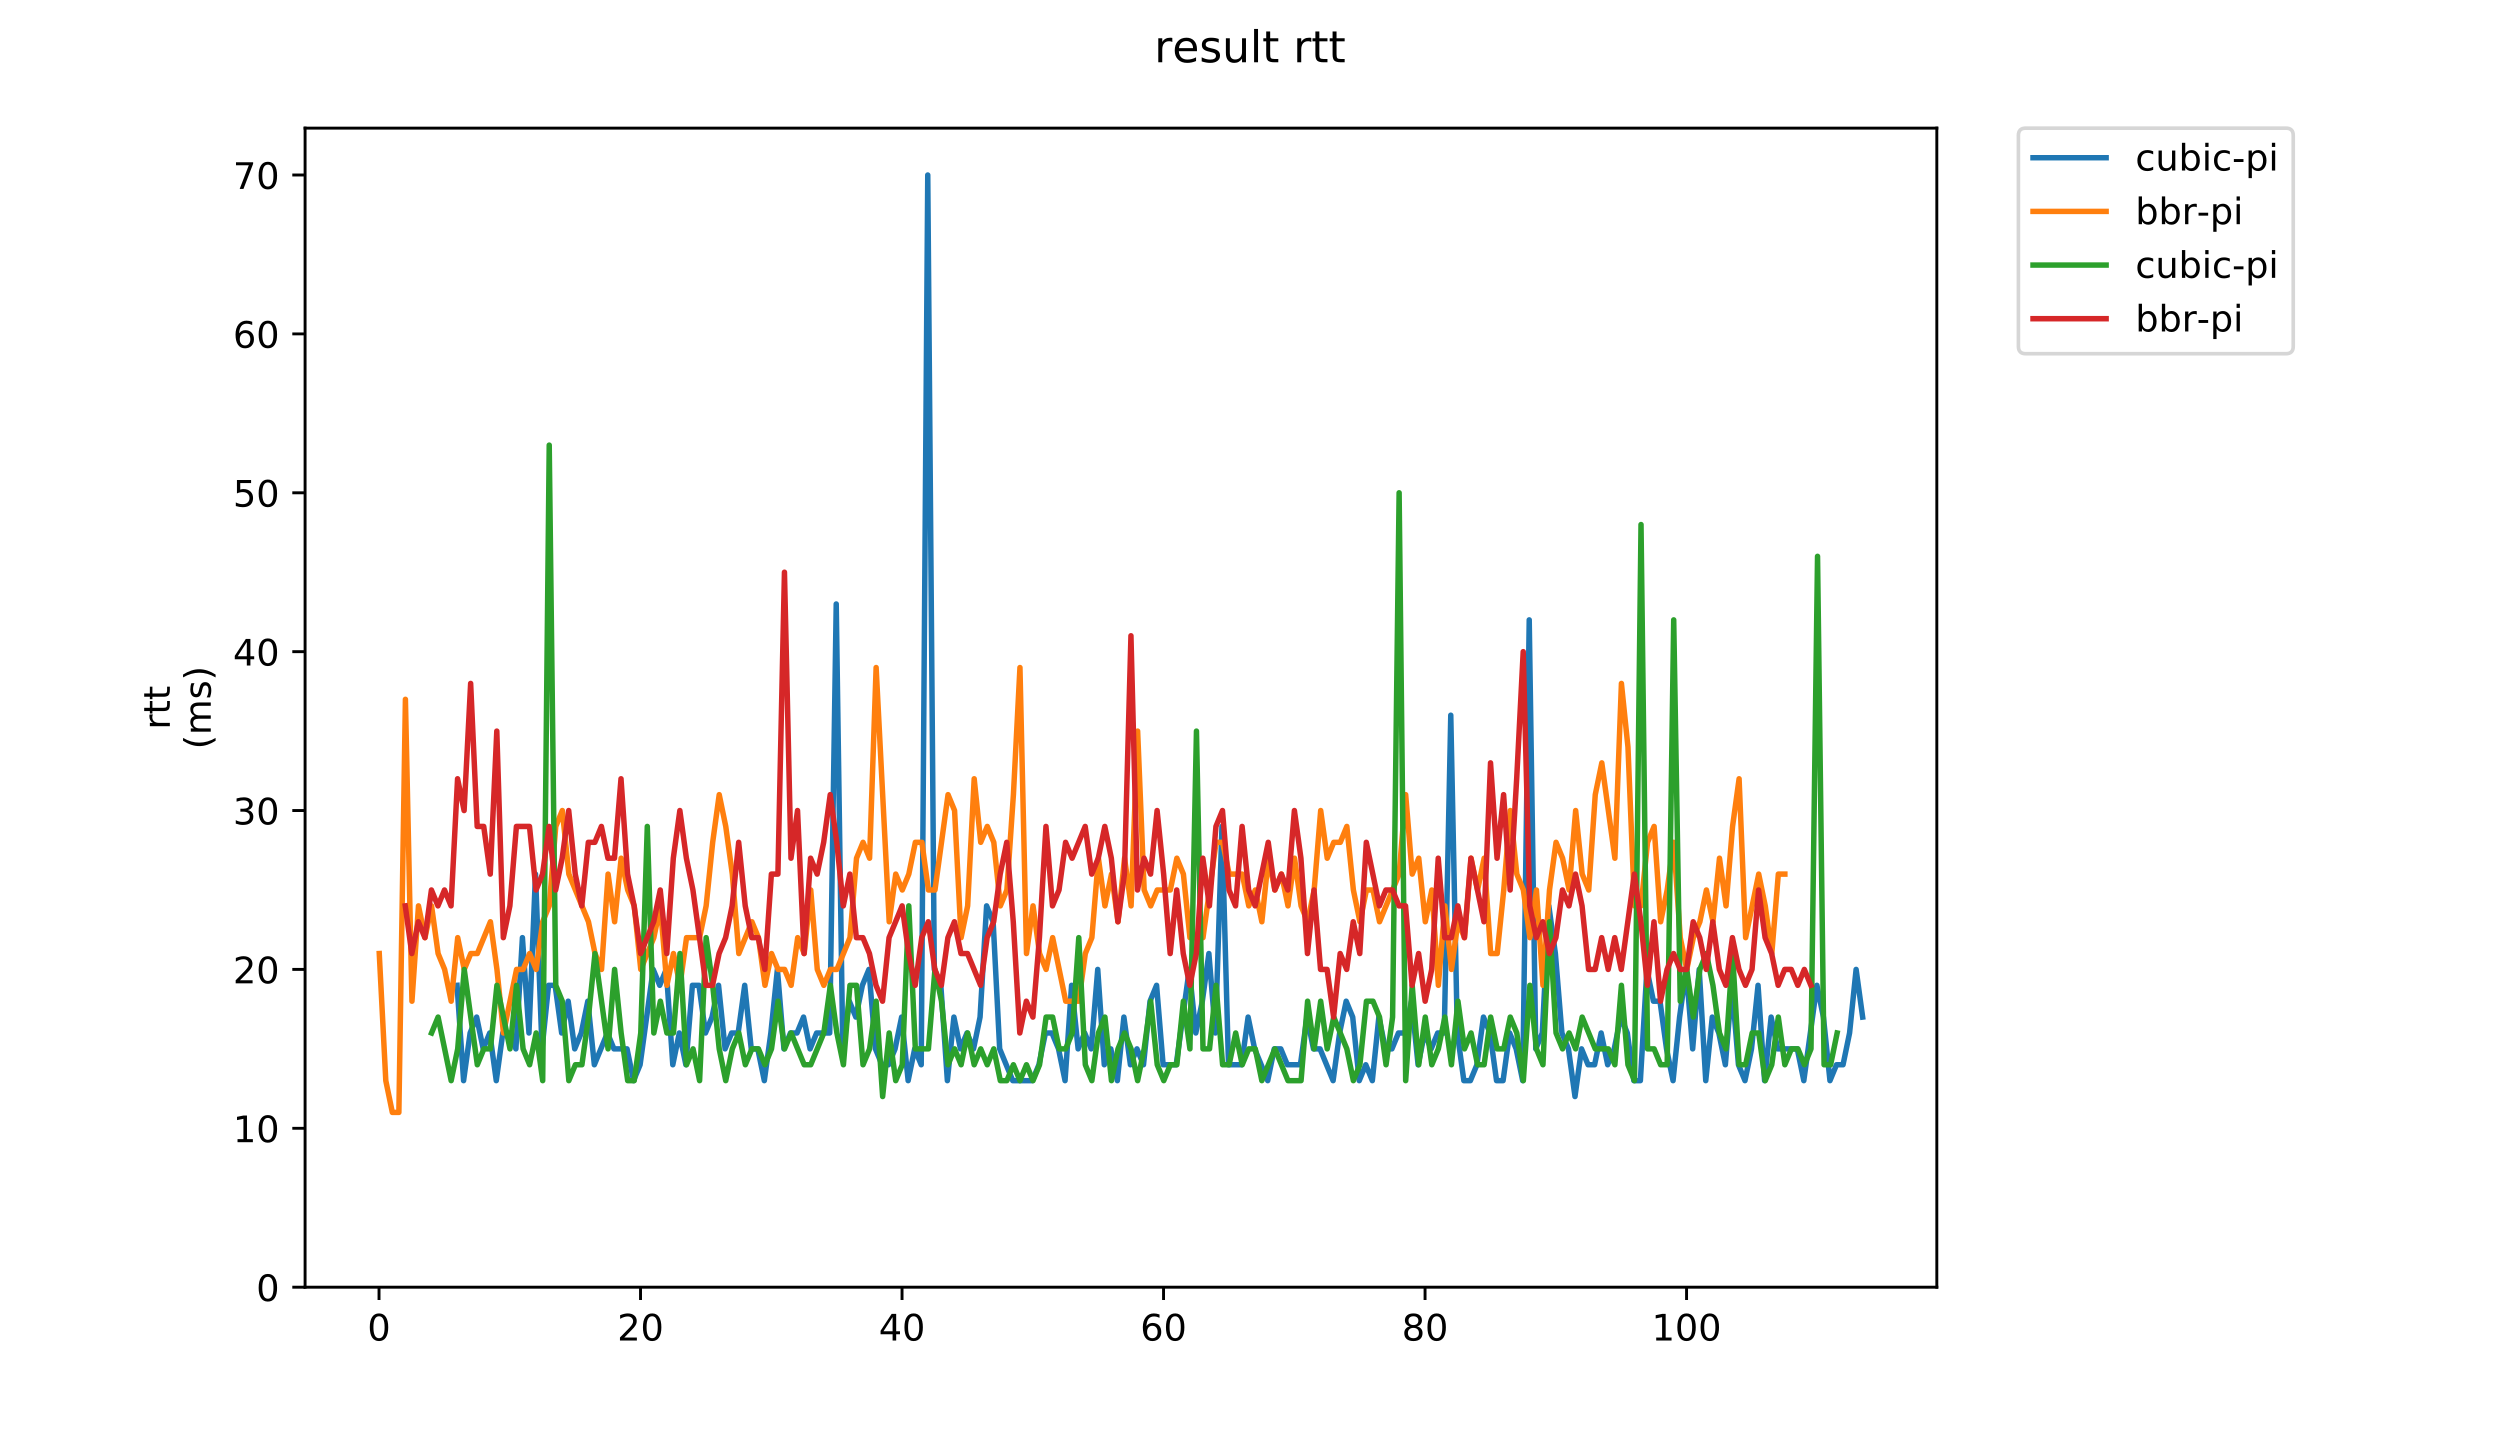 <?xml version="1.0" encoding="utf-8" standalone="no"?>
<!DOCTYPE svg PUBLIC "-//W3C//DTD SVG 1.1//EN"
  "http://www.w3.org/Graphics/SVG/1.1/DTD/svg11.dtd">
<!-- Created with matplotlib (https://matplotlib.org/) -->
<svg height="396pt" version="1.1" viewBox="0 0 684 396" width="684pt" xmlns="http://www.w3.org/2000/svg" xmlns:xlink="http://www.w3.org/1999/xlink">
 <defs>
  <style type="text/css">
*{stroke-linecap:butt;stroke-linejoin:round;}
  </style>
 </defs>
 <g id="figure_1">
  <g id="patch_1">
   <path d="M 0 396 
L 684 396 
L 684 0 
L 0 0 
z
" style="fill:#ffffff;"/>
  </g>
  <g id="axes_1">
   <g id="patch_2">
    <path d="M 83.472 352.174 
L 529.913 352.174 
L 529.913 35.062 
L 83.472 35.062 
z
" style="fill:#ffffff;"/>
   </g>
   <g id="matplotlib.axis_1">
    <g id="xtick_1">
     <g id="line2d_1">
      <defs>
       <path d="M 0 0 
L 0 3.5 
" id="md47234a627" style="stroke:#000000;stroke-width:0.8;"/>
      </defs>
      <g>
       <use style="stroke:#000000;stroke-width:0.8;" x="103.701" xlink:href="#md47234a627" y="352.174"/>
      </g>
     </g>
     <g id="text_1">
      <!-- 0 -->
      <defs>
       <path d="M 31.781 66.406 
Q 24.172 66.406 20.328 58.906 
Q 16.5 51.422 16.5 36.375 
Q 16.5 21.391 20.328 13.891 
Q 24.172 6.391 31.781 6.391 
Q 39.453 6.391 43.281 13.891 
Q 47.125 21.391 47.125 36.375 
Q 47.125 51.422 43.281 58.906 
Q 39.453 66.406 31.781 66.406 
z
M 31.781 74.219 
Q 44.047 74.219 50.516 64.516 
Q 56.984 54.828 56.984 36.375 
Q 56.984 17.969 50.516 8.266 
Q 44.047 -1.422 31.781 -1.422 
Q 19.531 -1.422 13.062 8.266 
Q 6.594 17.969 6.594 36.375 
Q 6.594 54.828 13.062 64.516 
Q 19.531 74.219 31.781 74.219 
z
" id="DejaVuSans-48"/>
      </defs>
      <g transform="translate(100.519 366.773)scale(0.1 -0.1)">
       <use xlink:href="#DejaVuSans-48"/>
      </g>
     </g>
    </g>
    <g id="xtick_2">
     <g id="line2d_2">
      <g>
       <use style="stroke:#000000;stroke-width:0.8;" x="175.249" xlink:href="#md47234a627" y="352.174"/>
      </g>
     </g>
     <g id="text_2">
      <!-- 20 -->
      <defs>
       <path d="M 19.188 8.297 
L 53.609 8.297 
L 53.609 0 
L 7.328 0 
L 7.328 8.297 
Q 12.938 14.109 22.625 23.891 
Q 32.328 33.688 34.812 36.531 
Q 39.547 41.844 41.422 45.531 
Q 43.312 49.219 43.312 52.781 
Q 43.312 58.594 39.234 62.25 
Q 35.156 65.922 28.609 65.922 
Q 23.969 65.922 18.812 64.312 
Q 13.672 62.703 7.812 59.422 
L 7.812 69.391 
Q 13.766 71.781 18.938 73 
Q 24.125 74.219 28.422 74.219 
Q 39.75 74.219 46.484 68.547 
Q 53.219 62.891 53.219 53.422 
Q 53.219 48.922 51.531 44.891 
Q 49.859 40.875 45.406 35.406 
Q 44.188 33.984 37.641 27.219 
Q 31.109 20.453 19.188 8.297 
z
" id="DejaVuSans-50"/>
      </defs>
      <g transform="translate(168.887 366.773)scale(0.1 -0.1)">
       <use xlink:href="#DejaVuSans-50"/>
       <use x="63.623" xlink:href="#DejaVuSans-48"/>
      </g>
     </g>
    </g>
    <g id="xtick_3">
     <g id="line2d_3">
      <g>
       <use style="stroke:#000000;stroke-width:0.8;" x="246.798" xlink:href="#md47234a627" y="352.174"/>
      </g>
     </g>
     <g id="text_3">
      <!-- 40 -->
      <defs>
       <path d="M 37.797 64.312 
L 12.891 25.391 
L 37.797 25.391 
z
M 35.203 72.906 
L 47.609 72.906 
L 47.609 25.391 
L 58.016 25.391 
L 58.016 17.188 
L 47.609 17.188 
L 47.609 0 
L 37.797 0 
L 37.797 17.188 
L 4.891 17.188 
L 4.891 26.703 
z
" id="DejaVuSans-52"/>
      </defs>
      <g transform="translate(240.435 366.773)scale(0.1 -0.1)">
       <use xlink:href="#DejaVuSans-52"/>
       <use x="63.623" xlink:href="#DejaVuSans-48"/>
      </g>
     </g>
    </g>
    <g id="xtick_4">
     <g id="line2d_4">
      <g>
       <use style="stroke:#000000;stroke-width:0.8;" x="318.346" xlink:href="#md47234a627" y="352.174"/>
      </g>
     </g>
     <g id="text_4">
      <!-- 60 -->
      <defs>
       <path d="M 33.016 40.375 
Q 26.375 40.375 22.484 35.828 
Q 18.609 31.297 18.609 23.391 
Q 18.609 15.531 22.484 10.953 
Q 26.375 6.391 33.016 6.391 
Q 39.656 6.391 43.531 10.953 
Q 47.406 15.531 47.406 23.391 
Q 47.406 31.297 43.531 35.828 
Q 39.656 40.375 33.016 40.375 
z
M 52.594 71.297 
L 52.594 62.312 
Q 48.875 64.062 45.094 64.984 
Q 41.312 65.922 37.594 65.922 
Q 27.828 65.922 22.672 59.328 
Q 17.531 52.734 16.797 39.406 
Q 19.672 43.656 24.016 45.922 
Q 28.375 48.188 33.594 48.188 
Q 44.578 48.188 50.953 41.516 
Q 57.328 34.859 57.328 23.391 
Q 57.328 12.156 50.688 5.359 
Q 44.047 -1.422 33.016 -1.422 
Q 20.359 -1.422 13.672 8.266 
Q 6.984 17.969 6.984 36.375 
Q 6.984 53.656 15.188 63.938 
Q 23.391 74.219 37.203 74.219 
Q 40.922 74.219 44.703 73.484 
Q 48.484 72.75 52.594 71.297 
z
" id="DejaVuSans-54"/>
      </defs>
      <g transform="translate(311.984 366.773)scale(0.1 -0.1)">
       <use xlink:href="#DejaVuSans-54"/>
       <use x="63.623" xlink:href="#DejaVuSans-48"/>
      </g>
     </g>
    </g>
    <g id="xtick_5">
     <g id="line2d_5">
      <g>
       <use style="stroke:#000000;stroke-width:0.8;" x="389.895" xlink:href="#md47234a627" y="352.174"/>
      </g>
     </g>
     <g id="text_5">
      <!-- 80 -->
      <defs>
       <path d="M 31.781 34.625 
Q 24.75 34.625 20.719 30.859 
Q 16.703 27.094 16.703 20.516 
Q 16.703 13.922 20.719 10.156 
Q 24.75 6.391 31.781 6.391 
Q 38.812 6.391 42.859 10.172 
Q 46.922 13.969 46.922 20.516 
Q 46.922 27.094 42.891 30.859 
Q 38.875 34.625 31.781 34.625 
z
M 21.922 38.812 
Q 15.578 40.375 12.031 44.719 
Q 8.5 49.078 8.5 55.328 
Q 8.5 64.062 14.719 69.141 
Q 20.953 74.219 31.781 74.219 
Q 42.672 74.219 48.875 69.141 
Q 55.078 64.062 55.078 55.328 
Q 55.078 49.078 51.531 44.719 
Q 48 40.375 41.703 38.812 
Q 48.828 37.156 52.797 32.312 
Q 56.781 27.484 56.781 20.516 
Q 56.781 9.906 50.312 4.234 
Q 43.844 -1.422 31.781 -1.422 
Q 19.734 -1.422 13.25 4.234 
Q 6.781 9.906 6.781 20.516 
Q 6.781 27.484 10.781 32.312 
Q 14.797 37.156 21.922 38.812 
z
M 18.312 54.391 
Q 18.312 48.734 21.844 45.562 
Q 25.391 42.391 31.781 42.391 
Q 38.141 42.391 41.719 45.562 
Q 45.312 48.734 45.312 54.391 
Q 45.312 60.062 41.719 63.234 
Q 38.141 66.406 31.781 66.406 
Q 25.391 66.406 21.844 63.234 
Q 18.312 60.062 18.312 54.391 
z
" id="DejaVuSans-56"/>
      </defs>
      <g transform="translate(383.532 366.773)scale(0.1 -0.1)">
       <use xlink:href="#DejaVuSans-56"/>
       <use x="63.623" xlink:href="#DejaVuSans-48"/>
      </g>
     </g>
    </g>
    <g id="xtick_6">
     <g id="line2d_6">
      <g>
       <use style="stroke:#000000;stroke-width:0.8;" x="461.443" xlink:href="#md47234a627" y="352.174"/>
      </g>
     </g>
     <g id="text_6">
      <!-- 100 -->
      <defs>
       <path d="M 12.406 8.297 
L 28.516 8.297 
L 28.516 63.922 
L 10.984 60.406 
L 10.984 69.391 
L 28.422 72.906 
L 38.281 72.906 
L 38.281 8.297 
L 54.391 8.297 
L 54.391 0 
L 12.406 0 
z
" id="DejaVuSans-49"/>
      </defs>
      <g transform="translate(451.899 366.773)scale(0.1 -0.1)">
       <use xlink:href="#DejaVuSans-49"/>
       <use x="63.623" xlink:href="#DejaVuSans-48"/>
       <use x="127.246" xlink:href="#DejaVuSans-48"/>
      </g>
     </g>
    </g>
   </g>
   <g id="matplotlib.axis_2">
    <g id="ytick_1">
     <g id="line2d_7">
      <defs>
       <path d="M 0 0 
L -3.5 0 
" id="mc72e0915e7" style="stroke:#000000;stroke-width:0.8;"/>
      </defs>
      <g>
       <use style="stroke:#000000;stroke-width:0.8;" x="83.472" xlink:href="#mc72e0915e7" y="352.174"/>
      </g>
     </g>
     <g id="text_7">
      <!-- 0 -->
      <g transform="translate(70.11 355.973)scale(0.1 -0.1)">
       <use xlink:href="#DejaVuSans-48"/>
      </g>
     </g>
    </g>
    <g id="ytick_2">
     <g id="line2d_8">
      <g>
       <use style="stroke:#000000;stroke-width:0.8;" x="83.472" xlink:href="#mc72e0915e7" y="308.704"/>
      </g>
     </g>
     <g id="text_8">
      <!-- 10 -->
      <g transform="translate(63.747 312.504)scale(0.1 -0.1)">
       <use xlink:href="#DejaVuSans-49"/>
       <use x="63.623" xlink:href="#DejaVuSans-48"/>
      </g>
     </g>
    </g>
    <g id="ytick_3">
     <g id="line2d_9">
      <g>
       <use style="stroke:#000000;stroke-width:0.8;" x="83.472" xlink:href="#mc72e0915e7" y="265.235"/>
      </g>
     </g>
     <g id="text_9">
      <!-- 20 -->
      <g transform="translate(63.747 269.034)scale(0.1 -0.1)">
       <use xlink:href="#DejaVuSans-50"/>
       <use x="63.623" xlink:href="#DejaVuSans-48"/>
      </g>
     </g>
    </g>
    <g id="ytick_4">
     <g id="line2d_10">
      <g>
       <use style="stroke:#000000;stroke-width:0.8;" x="83.472" xlink:href="#mc72e0915e7" y="221.765"/>
      </g>
     </g>
     <g id="text_10">
      <!-- 30 -->
      <defs>
       <path d="M 40.578 39.312 
Q 47.656 37.797 51.625 33 
Q 55.609 28.219 55.609 21.188 
Q 55.609 10.406 48.188 4.484 
Q 40.766 -1.422 27.094 -1.422 
Q 22.516 -1.422 17.656 -0.516 
Q 12.797 0.391 7.625 2.203 
L 7.625 11.719 
Q 11.719 9.328 16.594 8.109 
Q 21.484 6.891 26.812 6.891 
Q 36.078 6.891 40.938 10.547 
Q 45.797 14.203 45.797 21.188 
Q 45.797 27.641 41.281 31.266 
Q 36.766 34.906 28.719 34.906 
L 20.219 34.906 
L 20.219 43.016 
L 29.109 43.016 
Q 36.375 43.016 40.234 45.922 
Q 44.094 48.828 44.094 54.297 
Q 44.094 59.906 40.109 62.906 
Q 36.141 65.922 28.719 65.922 
Q 24.656 65.922 20.016 65.031 
Q 15.375 64.156 9.812 62.312 
L 9.812 71.094 
Q 15.438 72.656 20.344 73.438 
Q 25.25 74.219 29.594 74.219 
Q 40.828 74.219 47.359 69.109 
Q 53.906 64.016 53.906 55.328 
Q 53.906 49.266 50.438 45.094 
Q 46.969 40.922 40.578 39.312 
z
" id="DejaVuSans-51"/>
      </defs>
      <g transform="translate(63.747 225.564)scale(0.1 -0.1)">
       <use xlink:href="#DejaVuSans-51"/>
       <use x="63.623" xlink:href="#DejaVuSans-48"/>
      </g>
     </g>
    </g>
    <g id="ytick_5">
     <g id="line2d_11">
      <g>
       <use style="stroke:#000000;stroke-width:0.8;" x="83.472" xlink:href="#mc72e0915e7" y="178.295"/>
      </g>
     </g>
     <g id="text_11">
      <!-- 40 -->
      <g transform="translate(63.747 182.094)scale(0.1 -0.1)">
       <use xlink:href="#DejaVuSans-52"/>
       <use x="63.623" xlink:href="#DejaVuSans-48"/>
      </g>
     </g>
    </g>
    <g id="ytick_6">
     <g id="line2d_12">
      <g>
       <use style="stroke:#000000;stroke-width:0.8;" x="83.472" xlink:href="#mc72e0915e7" y="134.826"/>
      </g>
     </g>
     <g id="text_12">
      <!-- 50 -->
      <defs>
       <path d="M 10.797 72.906 
L 49.516 72.906 
L 49.516 64.594 
L 19.828 64.594 
L 19.828 46.734 
Q 21.969 47.469 24.109 47.828 
Q 26.266 48.188 28.422 48.188 
Q 40.625 48.188 47.75 41.5 
Q 54.891 34.812 54.891 23.391 
Q 54.891 11.625 47.562 5.094 
Q 40.234 -1.422 26.906 -1.422 
Q 22.312 -1.422 17.547 -0.641 
Q 12.797 0.141 7.719 1.703 
L 7.719 11.625 
Q 12.109 9.234 16.797 8.062 
Q 21.484 6.891 26.703 6.891 
Q 35.156 6.891 40.078 11.328 
Q 45.016 15.766 45.016 23.391 
Q 45.016 31 40.078 35.438 
Q 35.156 39.891 26.703 39.891 
Q 22.75 39.891 18.812 39.016 
Q 14.891 38.141 10.797 36.281 
z
" id="DejaVuSans-53"/>
      </defs>
      <g transform="translate(63.747 138.625)scale(0.1 -0.1)">
       <use xlink:href="#DejaVuSans-53"/>
       <use x="63.623" xlink:href="#DejaVuSans-48"/>
      </g>
     </g>
    </g>
    <g id="ytick_7">
     <g id="line2d_13">
      <g>
       <use style="stroke:#000000;stroke-width:0.8;" x="83.472" xlink:href="#mc72e0915e7" y="91.356"/>
      </g>
     </g>
     <g id="text_13">
      <!-- 60 -->
      <g transform="translate(63.747 95.155)scale(0.1 -0.1)">
       <use xlink:href="#DejaVuSans-54"/>
       <use x="63.623" xlink:href="#DejaVuSans-48"/>
      </g>
     </g>
    </g>
    <g id="ytick_8">
     <g id="line2d_14">
      <g>
       <use style="stroke:#000000;stroke-width:0.8;" x="83.472" xlink:href="#mc72e0915e7" y="47.886"/>
      </g>
     </g>
     <g id="text_14">
      <!-- 70 -->
      <defs>
       <path d="M 8.203 72.906 
L 55.078 72.906 
L 55.078 68.703 
L 28.609 0 
L 18.312 0 
L 43.219 64.594 
L 8.203 64.594 
z
" id="DejaVuSans-55"/>
      </defs>
      <g transform="translate(63.747 51.685)scale(0.1 -0.1)">
       <use xlink:href="#DejaVuSans-55"/>
       <use x="63.623" xlink:href="#DejaVuSans-48"/>
      </g>
     </g>
    </g>
    <g id="text_15">
     <!-- rtt -->
     <defs>
      <path d="M 41.109 46.297 
Q 39.594 47.172 37.812 47.578 
Q 36.031 48 33.891 48 
Q 26.266 48 22.188 43.047 
Q 18.109 38.094 18.109 28.812 
L 18.109 0 
L 9.078 0 
L 9.078 54.688 
L 18.109 54.688 
L 18.109 46.188 
Q 20.953 51.172 25.484 53.578 
Q 30.031 56 36.531 56 
Q 37.453 56 38.578 55.875 
Q 39.703 55.766 41.062 55.516 
z
" id="DejaVuSans-114"/>
      <path d="M 18.312 70.219 
L 18.312 54.688 
L 36.812 54.688 
L 36.812 47.703 
L 18.312 47.703 
L 18.312 18.016 
Q 18.312 11.328 20.141 9.422 
Q 21.969 7.516 27.594 7.516 
L 36.812 7.516 
L 36.812 0 
L 27.594 0 
Q 17.188 0 13.234 3.875 
Q 9.281 7.766 9.281 18.016 
L 9.281 47.703 
L 2.688 47.703 
L 2.688 54.688 
L 9.281 54.688 
L 9.281 70.219 
z
" id="DejaVuSans-116"/>
     </defs>
     <g transform="translate(46.47 199.594)rotate(-90)scale(0.1 -0.1)">
      <use xlink:href="#DejaVuSans-114"/>
      <use x="41.113" xlink:href="#DejaVuSans-116"/>
      <use x="80.322" xlink:href="#DejaVuSans-116"/>
     </g>
     <!-- (ms) -->
     <defs>
      <path d="M 31 75.875 
Q 24.469 64.656 21.281 53.656 
Q 18.109 42.672 18.109 31.391 
Q 18.109 20.125 21.312 9.062 
Q 24.516 -2 31 -13.188 
L 23.188 -13.188 
Q 15.875 -1.703 12.234 9.375 
Q 8.594 20.453 8.594 31.391 
Q 8.594 42.281 12.203 53.312 
Q 15.828 64.359 23.188 75.875 
z
" id="DejaVuSans-40"/>
      <path d="M 52 44.188 
Q 55.375 50.25 60.062 53.125 
Q 64.75 56 71.094 56 
Q 79.641 56 84.281 50.016 
Q 88.922 44.047 88.922 33.016 
L 88.922 0 
L 79.891 0 
L 79.891 32.719 
Q 79.891 40.578 77.094 44.375 
Q 74.312 48.188 68.609 48.188 
Q 61.625 48.188 57.562 43.547 
Q 53.516 38.922 53.516 30.906 
L 53.516 0 
L 44.484 0 
L 44.484 32.719 
Q 44.484 40.625 41.703 44.406 
Q 38.922 48.188 33.109 48.188 
Q 26.219 48.188 22.156 43.531 
Q 18.109 38.875 18.109 30.906 
L 18.109 0 
L 9.078 0 
L 9.078 54.688 
L 18.109 54.688 
L 18.109 46.188 
Q 21.188 51.219 25.484 53.609 
Q 29.781 56 35.688 56 
Q 41.656 56 45.828 52.969 
Q 50 49.953 52 44.188 
z
" id="DejaVuSans-109"/>
      <path d="M 44.281 53.078 
L 44.281 44.578 
Q 40.484 46.531 36.375 47.5 
Q 32.281 48.484 27.875 48.484 
Q 21.188 48.484 17.844 46.438 
Q 14.5 44.391 14.5 40.281 
Q 14.5 37.156 16.891 35.375 
Q 19.281 33.594 26.516 31.984 
L 29.594 31.297 
Q 39.156 29.25 43.188 25.516 
Q 47.219 21.781 47.219 15.094 
Q 47.219 7.469 41.188 3.016 
Q 35.156 -1.422 24.609 -1.422 
Q 20.219 -1.422 15.453 -0.562 
Q 10.688 0.297 5.422 2 
L 5.422 11.281 
Q 10.406 8.688 15.234 7.391 
Q 20.062 6.109 24.812 6.109 
Q 31.156 6.109 34.562 8.281 
Q 37.984 10.453 37.984 14.406 
Q 37.984 18.062 35.516 20.016 
Q 33.062 21.969 24.703 23.781 
L 21.578 24.516 
Q 13.234 26.266 9.516 29.906 
Q 5.812 33.547 5.812 39.891 
Q 5.812 47.609 11.281 51.797 
Q 16.75 56 26.812 56 
Q 31.781 56 36.172 55.266 
Q 40.578 54.547 44.281 53.078 
z
" id="DejaVuSans-115"/>
      <path d="M 8.016 75.875 
L 15.828 75.875 
Q 23.141 64.359 26.781 53.312 
Q 30.422 42.281 30.422 31.391 
Q 30.422 20.453 26.781 9.375 
Q 23.141 -1.703 15.828 -13.188 
L 8.016 -13.188 
Q 14.5 -2 17.703 9.062 
Q 20.906 20.125 20.906 31.391 
Q 20.906 42.672 17.703 53.656 
Q 14.5 64.656 8.016 75.875 
z
" id="DejaVuSans-41"/>
     </defs>
     <g transform="translate(57.668 204.995)rotate(-90)scale(0.1 -0.1)">
      <use xlink:href="#DejaVuSans-40"/>
      <use x="39.014" xlink:href="#DejaVuSans-109"/>
      <use x="136.426" xlink:href="#DejaVuSans-115"/>
      <use x="188.525" xlink:href="#DejaVuSans-41"/>
     </g>
    </g>
   </g>
   <g id="line2d_15">
    <path clip-path="url(#pf9f794450d)" d="M 125.047 269.582 
L 126.836 295.664 
L 128.625 282.623 
L 130.413 278.276 
L 132.202 286.97 
L 133.991 282.623 
L 135.779 295.664 
L 137.568 282.623 
L 139.357 282.623 
L 141.146 286.97 
L 142.934 256.541 
L 144.723 282.623 
L 146.512 239.153 
L 148.3 286.97 
L 150.089 269.582 
L 151.878 269.582 
L 153.667 282.623 
L 155.455 273.929 
L 157.244 286.97 
L 159.033 282.623 
L 160.821 273.929 
L 162.61 291.317 
L 166.188 282.623 
L 167.976 286.97 
L 171.554 286.97 
L 173.342 295.664 
L 175.131 291.317 
L 178.709 265.235 
L 180.497 269.582 
L 182.286 265.235 
L 184.075 291.317 
L 185.863 282.623 
L 187.652 291.317 
L 189.441 269.582 
L 191.23 269.582 
L 193.018 282.623 
L 194.807 278.276 
L 196.596 269.582 
L 198.384 286.97 
L 200.173 282.623 
L 201.962 282.623 
L 203.751 269.582 
L 205.539 286.97 
L 207.328 286.97 
L 209.117 295.664 
L 210.905 282.623 
L 212.694 265.235 
L 214.483 286.97 
L 216.271 282.623 
L 218.06 282.623 
L 219.849 278.276 
L 221.638 286.97 
L 223.426 282.623 
L 227.004 282.623 
L 228.792 165.254 
L 230.581 286.97 
L 232.37 273.929 
L 234.159 278.276 
L 235.947 269.582 
L 237.736 265.235 
L 239.525 286.97 
L 241.313 291.317 
L 243.102 291.317 
L 244.891 286.97 
L 246.68 278.276 
L 248.468 295.664 
L 250.257 286.97 
L 252.046 291.317 
L 253.834 47.886 
L 255.623 265.235 
L 257.412 269.582 
L 259.201 295.664 
L 260.989 278.276 
L 262.778 286.97 
L 264.567 282.623 
L 266.355 286.97 
L 268.144 278.276 
L 269.933 247.847 
L 271.722 252.194 
L 273.51 286.97 
L 277.088 295.664 
L 282.454 295.664 
L 284.243 291.317 
L 286.031 282.623 
L 287.82 282.623 
L 289.609 286.97 
L 291.397 295.664 
L 293.186 269.582 
L 294.975 286.97 
L 296.764 282.623 
L 298.552 286.97 
L 300.341 265.235 
L 302.13 291.317 
L 303.918 286.97 
L 305.707 295.664 
L 307.496 278.276 
L 309.284 291.317 
L 311.073 286.97 
L 312.862 291.317 
L 314.651 273.929 
L 316.439 269.582 
L 318.228 291.317 
L 321.805 291.317 
L 325.383 265.235 
L 327.172 282.623 
L 328.96 273.929 
L 330.749 260.888 
L 332.538 282.623 
L 334.326 226.112 
L 336.115 291.317 
L 339.693 291.317 
L 341.481 278.276 
L 343.27 286.97 
L 346.847 295.664 
L 348.636 286.97 
L 350.425 286.97 
L 352.214 291.317 
L 355.791 291.317 
L 357.58 278.276 
L 359.368 286.97 
L 361.157 286.97 
L 364.735 295.664 
L 366.523 282.623 
L 368.312 273.929 
L 370.101 278.276 
L 371.889 295.664 
L 373.678 291.317 
L 375.467 295.664 
L 377.256 278.276 
L 379.044 286.97 
L 380.833 286.97 
L 382.622 282.623 
L 384.41 282.623 
L 386.199 273.929 
L 387.988 291.317 
L 389.777 282.623 
L 391.565 286.97 
L 393.354 282.623 
L 395.143 282.623 
L 396.931 195.683 
L 398.72 282.623 
L 400.509 295.664 
L 402.298 295.664 
L 404.086 291.317 
L 405.875 278.276 
L 407.664 282.623 
L 409.452 295.664 
L 411.241 295.664 
L 413.03 282.623 
L 414.818 286.97 
L 416.607 295.664 
L 418.396 169.601 
L 420.185 286.97 
L 421.973 282.623 
L 423.762 247.847 
L 425.551 260.888 
L 427.339 282.623 
L 429.128 286.97 
L 430.917 300.01 
L 432.706 286.97 
L 434.494 291.317 
L 436.283 291.317 
L 438.072 282.623 
L 439.86 291.317 
L 441.649 286.97 
L 443.438 278.276 
L 445.227 282.623 
L 447.015 295.664 
L 448.804 295.664 
L 450.593 265.235 
L 452.381 273.929 
L 454.17 273.929 
L 455.959 286.97 
L 457.748 295.664 
L 459.536 278.276 
L 461.325 265.235 
L 463.114 286.97 
L 464.902 265.235 
L 466.691 295.664 
L 468.48 278.276 
L 470.269 282.623 
L 472.057 291.317 
L 473.846 269.582 
L 475.635 291.317 
L 477.423 295.664 
L 479.212 286.97 
L 481.001 269.582 
L 482.79 295.664 
L 484.578 278.276 
L 486.367 286.97 
L 491.733 286.97 
L 493.522 295.664 
L 497.099 269.582 
L 498.888 278.276 
L 500.677 295.664 
L 502.465 291.317 
L 504.254 291.317 
L 506.043 282.623 
L 507.832 265.235 
L 509.62 278.276 
L 509.62 278.276 
" style="fill:none;stroke:#1f77b4;stroke-linecap:square;stroke-width:1.5;"/>
   </g>
   <g id="line2d_16">
    <path clip-path="url(#pf9f794450d)" d="M 103.765 260.888 
L 105.554 295.664 
L 107.343 304.357 
L 109.131 304.357 
L 110.92 191.336 
L 112.709 273.929 
L 114.497 247.847 
L 116.286 256.541 
L 118.075 247.847 
L 119.864 260.888 
L 121.652 265.235 
L 123.441 273.929 
L 125.23 256.541 
L 127.018 265.235 
L 128.807 260.888 
L 130.596 260.888 
L 134.173 252.194 
L 135.962 265.235 
L 137.751 282.623 
L 141.328 265.235 
L 143.117 265.235 
L 144.905 260.888 
L 146.694 265.235 
L 148.483 252.194 
L 150.272 247.847 
L 152.06 226.112 
L 153.849 221.765 
L 155.638 239.153 
L 161.004 252.194 
L 162.793 260.888 
L 164.581 265.235 
L 166.37 239.153 
L 168.159 252.194 
L 169.947 234.806 
L 171.736 243.5 
L 173.525 247.847 
L 175.314 265.235 
L 178.891 256.541 
L 180.68 247.847 
L 182.468 269.582 
L 184.257 260.888 
L 186.046 269.582 
L 187.835 256.541 
L 191.412 256.541 
L 193.201 247.847 
L 194.989 230.459 
L 196.778 217.418 
L 198.567 226.112 
L 200.356 239.153 
L 202.144 260.888 
L 205.722 252.194 
L 207.51 256.541 
L 209.299 269.582 
L 211.088 260.888 
L 212.877 265.235 
L 214.665 265.235 
L 216.454 269.582 
L 218.243 256.541 
L 220.031 260.888 
L 221.82 243.5 
L 223.609 265.235 
L 225.397 269.582 
L 227.186 265.235 
L 228.975 265.235 
L 232.552 256.541 
L 234.341 234.806 
L 236.13 230.459 
L 237.918 234.806 
L 239.707 182.642 
L 243.285 252.194 
L 245.073 239.153 
L 246.862 243.5 
L 248.651 239.153 
L 250.439 230.459 
L 252.228 230.459 
L 254.017 243.5 
L 255.806 243.5 
L 259.383 217.418 
L 261.172 221.765 
L 262.96 256.541 
L 264.749 247.847 
L 266.538 213.071 
L 268.327 230.459 
L 270.115 226.112 
L 271.904 230.459 
L 273.693 247.847 
L 275.481 243.5 
L 277.27 217.418 
L 279.059 182.642 
L 280.848 260.888 
L 282.636 247.847 
L 284.425 260.888 
L 286.214 265.235 
L 288.002 256.541 
L 291.58 273.929 
L 295.157 273.929 
L 296.946 260.888 
L 298.735 256.541 
L 300.523 234.806 
L 302.312 247.847 
L 304.101 239.153 
L 305.89 252.194 
L 307.678 234.806 
L 309.467 247.847 
L 311.256 200.03 
L 313.044 243.5 
L 314.833 247.847 
L 316.622 243.5 
L 320.199 243.5 
L 321.988 234.806 
L 323.777 239.153 
L 325.565 256.541 
L 329.143 256.541 
L 332.72 230.459 
L 334.509 230.459 
L 336.298 239.153 
L 339.875 239.153 
L 341.664 247.847 
L 343.452 243.5 
L 345.241 252.194 
L 347.03 234.806 
L 348.819 243.5 
L 350.607 239.153 
L 352.396 247.847 
L 354.185 234.806 
L 355.973 247.847 
L 357.762 252.194 
L 359.551 243.5 
L 361.34 221.765 
L 363.128 234.806 
L 364.917 230.459 
L 366.706 230.459 
L 368.494 226.112 
L 370.283 243.5 
L 372.072 252.194 
L 373.861 243.5 
L 375.649 243.5 
L 377.438 252.194 
L 382.804 239.153 
L 384.593 217.418 
L 386.382 239.153 
L 388.17 234.806 
L 389.959 252.194 
L 391.748 243.5 
L 393.536 269.582 
L 395.325 247.847 
L 397.114 265.235 
L 398.903 252.194 
L 400.691 256.541 
L 402.48 234.806 
L 404.269 243.5 
L 406.057 234.806 
L 407.846 260.888 
L 409.635 260.888 
L 411.424 243.5 
L 413.212 221.765 
L 415.001 239.153 
L 416.79 243.5 
L 418.578 256.541 
L 420.367 243.5 
L 422.156 269.582 
L 423.944 243.5 
L 425.733 230.459 
L 427.522 234.806 
L 429.311 243.5 
L 431.099 221.765 
L 432.888 239.153 
L 434.677 243.5 
L 436.465 217.418 
L 438.254 208.724 
L 441.832 234.806 
L 443.62 186.989 
L 445.409 204.377 
L 447.198 247.847 
L 448.986 247.847 
L 450.775 230.459 
L 452.564 226.112 
L 454.353 252.194 
L 456.141 243.5 
L 457.93 230.459 
L 459.719 256.541 
L 461.507 265.235 
L 463.296 256.541 
L 465.085 252.194 
L 466.874 243.5 
L 468.662 252.194 
L 470.451 234.806 
L 472.24 247.847 
L 474.028 226.112 
L 475.817 213.071 
L 477.606 256.541 
L 481.183 239.153 
L 482.972 247.847 
L 484.761 260.888 
L 486.549 239.153 
L 488.338 239.153 
L 488.338 239.153 
" style="fill:none;stroke:#ff7f0e;stroke-linecap:square;stroke-width:1.5;"/>
   </g>
   <g id="line2d_17">
    <path clip-path="url(#pf9f794450d)" d="M 118.071 282.623 
L 119.86 278.276 
L 123.437 295.664 
L 125.226 286.97 
L 127.015 265.235 
L 130.592 291.317 
L 132.381 286.97 
L 134.17 286.97 
L 135.958 269.582 
L 139.536 286.97 
L 141.324 269.582 
L 143.113 286.97 
L 144.902 291.317 
L 146.691 282.623 
L 148.479 295.664 
L 150.268 121.785 
L 152.057 269.582 
L 153.845 273.929 
L 155.634 295.664 
L 157.423 291.317 
L 159.212 291.317 
L 161 278.276 
L 162.789 260.888 
L 166.366 286.97 
L 168.155 265.235 
L 169.944 282.623 
L 171.733 295.664 
L 173.521 295.664 
L 175.31 282.623 
L 177.099 226.112 
L 178.887 282.623 
L 180.676 273.929 
L 182.465 282.623 
L 184.254 282.623 
L 186.042 260.888 
L 187.831 291.317 
L 189.62 286.97 
L 191.408 295.664 
L 193.197 256.541 
L 194.986 269.582 
L 196.775 286.97 
L 198.563 295.664 
L 200.352 286.97 
L 202.141 282.623 
L 203.929 291.317 
L 205.718 286.97 
L 207.507 286.97 
L 209.296 291.317 
L 211.084 286.97 
L 212.873 273.929 
L 214.662 286.97 
L 216.45 282.623 
L 220.028 291.317 
L 221.816 291.317 
L 225.394 282.623 
L 227.183 269.582 
L 228.971 282.623 
L 230.76 291.317 
L 232.549 269.582 
L 234.337 269.582 
L 236.126 291.317 
L 237.915 286.97 
L 239.704 273.929 
L 241.492 300.01 
L 243.281 282.623 
L 245.07 295.664 
L 246.858 291.317 
L 248.647 247.847 
L 250.436 286.97 
L 254.013 286.97 
L 255.802 265.235 
L 257.591 273.929 
L 259.379 291.317 
L 261.168 286.97 
L 262.957 291.317 
L 264.746 282.623 
L 266.534 291.317 
L 268.323 286.97 
L 270.112 291.317 
L 271.9 286.97 
L 273.689 295.664 
L 275.478 295.664 
L 277.267 291.317 
L 279.055 295.664 
L 280.844 291.317 
L 282.633 295.664 
L 284.421 291.317 
L 286.21 278.276 
L 287.999 278.276 
L 289.788 286.97 
L 291.576 286.97 
L 293.365 282.623 
L 295.154 256.541 
L 296.942 291.317 
L 298.731 295.664 
L 300.52 282.623 
L 302.309 278.276 
L 304.097 295.664 
L 305.886 286.97 
L 307.675 282.623 
L 309.463 286.97 
L 311.252 295.664 
L 313.041 286.97 
L 314.83 273.929 
L 316.618 291.317 
L 318.407 295.664 
L 320.196 291.317 
L 321.984 291.317 
L 323.773 273.929 
L 325.562 286.97 
L 327.35 200.03 
L 329.139 286.97 
L 330.928 286.97 
L 332.717 269.582 
L 334.505 291.317 
L 336.294 291.317 
L 338.083 282.623 
L 339.871 291.317 
L 341.66 286.97 
L 343.449 286.97 
L 345.238 295.664 
L 348.815 286.97 
L 352.392 295.664 
L 355.97 295.664 
L 357.759 273.929 
L 359.547 286.97 
L 361.336 273.929 
L 363.125 286.97 
L 364.913 278.276 
L 368.491 286.97 
L 370.28 295.664 
L 372.068 291.317 
L 373.857 273.929 
L 375.646 273.929 
L 377.434 278.276 
L 379.223 291.317 
L 381.012 278.276 
L 382.801 134.826 
L 384.589 295.664 
L 386.378 269.582 
L 388.167 291.317 
L 389.955 278.276 
L 391.744 291.317 
L 393.533 286.97 
L 395.322 278.276 
L 397.11 291.317 
L 398.899 273.929 
L 400.688 286.97 
L 402.476 282.623 
L 404.265 291.317 
L 406.054 291.317 
L 407.843 278.276 
L 409.631 286.97 
L 411.42 286.97 
L 413.209 278.276 
L 414.997 282.623 
L 416.786 295.664 
L 418.575 269.582 
L 420.363 286.97 
L 422.152 291.317 
L 423.941 252.194 
L 425.73 282.623 
L 427.518 286.97 
L 429.307 282.623 
L 431.096 286.97 
L 432.884 278.276 
L 436.462 286.97 
L 440.039 286.97 
L 441.828 291.317 
L 443.617 269.582 
L 445.405 291.317 
L 447.194 295.664 
L 448.983 143.519 
L 450.772 286.97 
L 452.56 286.97 
L 454.349 291.317 
L 456.138 291.317 
L 457.926 169.601 
L 459.715 273.929 
L 461.504 265.235 
L 463.293 278.276 
L 465.081 265.235 
L 466.87 260.888 
L 468.659 269.582 
L 470.447 282.623 
L 472.236 286.97 
L 474.025 260.888 
L 475.814 291.317 
L 477.602 291.317 
L 479.391 282.623 
L 481.18 282.623 
L 482.968 295.664 
L 484.757 291.317 
L 486.546 278.276 
L 488.335 291.317 
L 490.123 286.97 
L 491.912 286.97 
L 493.701 291.317 
L 495.489 286.97 
L 497.278 152.213 
L 499.067 291.317 
L 500.856 291.317 
L 502.644 282.623 
L 502.644 282.623 
" style="fill:none;stroke:#2ca02c;stroke-linecap:square;stroke-width:1.5;"/>
   </g>
   <g id="line2d_18">
    <path clip-path="url(#pf9f794450d)" d="M 110.881 247.847 
L 112.669 260.888 
L 114.458 252.194 
L 116.247 256.541 
L 118.035 243.5 
L 119.824 247.847 
L 121.613 243.5 
L 123.402 247.847 
L 125.19 213.071 
L 126.979 221.765 
L 128.768 186.989 
L 130.556 226.112 
L 132.345 226.112 
L 134.134 239.153 
L 135.923 200.03 
L 137.711 256.541 
L 139.5 247.847 
L 141.289 226.112 
L 144.866 226.112 
L 146.655 243.5 
L 148.444 239.153 
L 150.232 226.112 
L 152.021 243.5 
L 153.81 234.806 
L 155.598 221.765 
L 157.387 239.153 
L 159.176 247.847 
L 160.965 230.459 
L 162.753 230.459 
L 164.542 226.112 
L 166.331 234.806 
L 168.119 234.806 
L 169.908 213.071 
L 171.697 239.153 
L 173.486 247.847 
L 175.274 260.888 
L 178.852 252.194 
L 180.64 243.5 
L 182.429 260.888 
L 184.218 234.806 
L 186.006 221.765 
L 187.795 234.806 
L 189.584 243.5 
L 193.161 269.582 
L 194.95 269.582 
L 196.739 260.888 
L 198.527 256.541 
L 200.316 247.847 
L 202.105 230.459 
L 203.894 247.847 
L 205.682 256.541 
L 207.471 256.541 
L 209.26 265.235 
L 211.048 239.153 
L 212.837 239.153 
L 214.626 156.56 
L 216.415 234.806 
L 218.203 221.765 
L 219.992 260.888 
L 221.781 234.806 
L 223.569 239.153 
L 225.358 230.459 
L 227.147 217.418 
L 228.936 230.459 
L 230.724 247.847 
L 232.513 239.153 
L 234.302 256.541 
L 236.09 256.541 
L 237.879 260.888 
L 239.668 269.582 
L 241.457 273.929 
L 243.245 256.541 
L 246.823 247.847 
L 248.611 260.888 
L 250.4 269.582 
L 252.189 256.541 
L 253.978 252.194 
L 255.766 265.235 
L 257.555 269.582 
L 259.344 256.541 
L 261.132 252.194 
L 262.921 260.888 
L 264.71 260.888 
L 268.287 269.582 
L 270.076 256.541 
L 271.865 252.194 
L 273.653 239.153 
L 275.442 230.459 
L 277.231 252.194 
L 279.019 282.623 
L 280.808 273.929 
L 282.597 278.276 
L 284.386 256.541 
L 286.174 226.112 
L 287.963 247.847 
L 289.752 243.5 
L 291.54 230.459 
L 293.329 234.806 
L 296.907 226.112 
L 298.695 239.153 
L 300.484 234.806 
L 302.273 226.112 
L 304.061 234.806 
L 305.85 252.194 
L 307.639 239.153 
L 309.428 173.948 
L 311.216 243.5 
L 313.005 234.806 
L 314.794 239.153 
L 316.582 221.765 
L 318.371 239.153 
L 320.16 260.888 
L 321.949 243.5 
L 323.737 260.888 
L 325.526 269.582 
L 327.315 260.888 
L 329.103 234.806 
L 330.892 247.847 
L 332.681 226.112 
L 334.47 221.765 
L 336.258 243.5 
L 338.047 247.847 
L 339.836 226.112 
L 341.624 243.5 
L 343.413 247.847 
L 346.991 230.459 
L 348.779 243.5 
L 350.568 239.153 
L 352.357 243.5 
L 354.145 221.765 
L 355.934 234.806 
L 357.723 260.888 
L 359.512 243.5 
L 361.3 265.235 
L 363.089 265.235 
L 364.878 278.276 
L 366.666 260.888 
L 368.455 265.235 
L 370.244 252.194 
L 372.033 260.888 
L 373.821 230.459 
L 377.399 247.847 
L 379.187 243.5 
L 380.976 243.5 
L 382.765 247.847 
L 384.553 247.847 
L 386.342 269.582 
L 388.131 260.888 
L 389.92 273.929 
L 391.708 265.235 
L 393.497 234.806 
L 395.286 256.541 
L 397.074 256.541 
L 398.863 247.847 
L 400.652 256.541 
L 402.441 234.806 
L 406.018 252.194 
L 407.807 208.724 
L 409.595 234.806 
L 411.384 217.418 
L 413.173 243.5 
L 414.962 213.071 
L 416.75 178.295 
L 418.539 247.847 
L 420.328 256.541 
L 422.116 252.194 
L 423.905 260.888 
L 425.694 256.541 
L 427.483 243.5 
L 429.271 247.847 
L 431.06 239.153 
L 432.849 247.847 
L 434.637 265.235 
L 436.426 265.235 
L 438.215 256.541 
L 440.004 265.235 
L 441.792 256.541 
L 443.581 265.235 
L 447.158 239.153 
L 448.947 252.194 
L 450.736 269.582 
L 452.525 252.194 
L 454.313 273.929 
L 456.102 265.235 
L 457.891 260.888 
L 459.679 265.235 
L 461.468 265.235 
L 463.257 252.194 
L 465.046 256.541 
L 466.834 265.235 
L 468.623 252.194 
L 470.412 265.235 
L 472.2 269.582 
L 473.989 256.541 
L 475.778 265.235 
L 477.566 269.582 
L 479.355 265.235 
L 481.144 243.5 
L 482.933 256.541 
L 484.721 260.888 
L 486.51 269.582 
L 488.299 265.235 
L 490.087 265.235 
L 491.876 269.582 
L 493.665 265.235 
L 495.454 269.582 
L 495.454 269.582 
" style="fill:none;stroke:#d62728;stroke-linecap:square;stroke-width:1.5;"/>
   </g>
   <g id="patch_3">
    <path d="M 83.472 352.174 
L 83.472 35.062 
" style="fill:none;stroke:#000000;stroke-linecap:square;stroke-linejoin:miter;stroke-width:0.8;"/>
   </g>
   <g id="patch_4">
    <path d="M 529.913 352.174 
L 529.913 35.062 
" style="fill:none;stroke:#000000;stroke-linecap:square;stroke-linejoin:miter;stroke-width:0.8;"/>
   </g>
   <g id="patch_5">
    <path d="M 83.472 352.174 
L 529.913 352.174 
" style="fill:none;stroke:#000000;stroke-linecap:square;stroke-linejoin:miter;stroke-width:0.8;"/>
   </g>
   <g id="patch_6">
    <path d="M 83.472 35.062 
L 529.913 35.062 
" style="fill:none;stroke:#000000;stroke-linecap:square;stroke-linejoin:miter;stroke-width:0.8;"/>
   </g>
   <g id="legend_1">
    <g id="patch_7">
     <path d="M 554.235 96.775 
L 625.43 96.775 
Q 627.43 96.775 627.43 94.775 
L 627.43 37.062 
Q 627.43 35.062 625.43 35.062 
L 554.235 35.062 
Q 552.235 35.062 552.235 37.062 
L 552.235 94.775 
Q 552.235 96.775 554.235 96.775 
z
" style="fill:#ffffff;opacity:0.8;stroke:#cccccc;stroke-linejoin:miter;"/>
    </g>
    <g id="line2d_19">
     <path d="M 556.235 43.161 
L 576.235 43.161 
" style="fill:none;stroke:#1f77b4;stroke-linecap:square;stroke-width:1.5;"/>
    </g>
    <g id="line2d_20"/>
    <g id="text_16">
     <!-- cubic-pi -->
     <defs>
      <path d="M 48.781 52.594 
L 48.781 44.188 
Q 44.969 46.297 41.141 47.344 
Q 37.312 48.391 33.406 48.391 
Q 24.656 48.391 19.812 42.844 
Q 14.984 37.312 14.984 27.297 
Q 14.984 17.281 19.812 11.734 
Q 24.656 6.203 33.406 6.203 
Q 37.312 6.203 41.141 7.25 
Q 44.969 8.297 48.781 10.406 
L 48.781 2.094 
Q 45.016 0.344 40.984 -0.531 
Q 36.969 -1.422 32.422 -1.422 
Q 20.062 -1.422 12.781 6.344 
Q 5.516 14.109 5.516 27.297 
Q 5.516 40.672 12.859 48.328 
Q 20.219 56 33.016 56 
Q 37.156 56 41.109 55.141 
Q 45.062 54.297 48.781 52.594 
z
" id="DejaVuSans-99"/>
      <path d="M 8.5 21.578 
L 8.5 54.688 
L 17.484 54.688 
L 17.484 21.922 
Q 17.484 14.156 20.5 10.266 
Q 23.531 6.391 29.594 6.391 
Q 36.859 6.391 41.078 11.031 
Q 45.312 15.672 45.312 23.688 
L 45.312 54.688 
L 54.297 54.688 
L 54.297 0 
L 45.312 0 
L 45.312 8.406 
Q 42.047 3.422 37.719 1 
Q 33.406 -1.422 27.688 -1.422 
Q 18.266 -1.422 13.375 4.438 
Q 8.5 10.297 8.5 21.578 
z
M 31.109 56 
z
" id="DejaVuSans-117"/>
      <path d="M 48.688 27.297 
Q 48.688 37.203 44.609 42.844 
Q 40.531 48.484 33.406 48.484 
Q 26.266 48.484 22.188 42.844 
Q 18.109 37.203 18.109 27.297 
Q 18.109 17.391 22.188 11.75 
Q 26.266 6.109 33.406 6.109 
Q 40.531 6.109 44.609 11.75 
Q 48.688 17.391 48.688 27.297 
z
M 18.109 46.391 
Q 20.953 51.266 25.266 53.625 
Q 29.594 56 35.594 56 
Q 45.562 56 51.781 48.094 
Q 58.016 40.188 58.016 27.297 
Q 58.016 14.406 51.781 6.484 
Q 45.562 -1.422 35.594 -1.422 
Q 29.594 -1.422 25.266 0.953 
Q 20.953 3.328 18.109 8.203 
L 18.109 0 
L 9.078 0 
L 9.078 75.984 
L 18.109 75.984 
z
" id="DejaVuSans-98"/>
      <path d="M 9.422 54.688 
L 18.406 54.688 
L 18.406 0 
L 9.422 0 
z
M 9.422 75.984 
L 18.406 75.984 
L 18.406 64.594 
L 9.422 64.594 
z
" id="DejaVuSans-105"/>
      <path d="M 4.891 31.391 
L 31.203 31.391 
L 31.203 23.391 
L 4.891 23.391 
z
" id="DejaVuSans-45"/>
      <path d="M 18.109 8.203 
L 18.109 -20.797 
L 9.078 -20.797 
L 9.078 54.688 
L 18.109 54.688 
L 18.109 46.391 
Q 20.953 51.266 25.266 53.625 
Q 29.594 56 35.594 56 
Q 45.562 56 51.781 48.094 
Q 58.016 40.188 58.016 27.297 
Q 58.016 14.406 51.781 6.484 
Q 45.562 -1.422 35.594 -1.422 
Q 29.594 -1.422 25.266 0.953 
Q 20.953 3.328 18.109 8.203 
z
M 48.688 27.297 
Q 48.688 37.203 44.609 42.844 
Q 40.531 48.484 33.406 48.484 
Q 26.266 48.484 22.188 42.844 
Q 18.109 37.203 18.109 27.297 
Q 18.109 17.391 22.188 11.75 
Q 26.266 6.109 33.406 6.109 
Q 40.531 6.109 44.609 11.75 
Q 48.688 17.391 48.688 27.297 
z
" id="DejaVuSans-112"/>
     </defs>
     <g transform="translate(584.235 46.661)scale(0.1 -0.1)">
      <use xlink:href="#DejaVuSans-99"/>
      <use x="54.98" xlink:href="#DejaVuSans-117"/>
      <use x="118.359" xlink:href="#DejaVuSans-98"/>
      <use x="181.836" xlink:href="#DejaVuSans-105"/>
      <use x="209.619" xlink:href="#DejaVuSans-99"/>
      <use x="264.6" xlink:href="#DejaVuSans-45"/>
      <use x="300.684" xlink:href="#DejaVuSans-112"/>
      <use x="364.16" xlink:href="#DejaVuSans-105"/>
     </g>
    </g>
    <g id="line2d_21">
     <path d="M 556.235 57.839 
L 576.235 57.839 
" style="fill:none;stroke:#ff7f0e;stroke-linecap:square;stroke-width:1.5;"/>
    </g>
    <g id="line2d_22"/>
    <g id="text_17">
     <!-- bbr-pi -->
     <g transform="translate(584.235 61.339)scale(0.1 -0.1)">
      <use xlink:href="#DejaVuSans-98"/>
      <use x="63.477" xlink:href="#DejaVuSans-98"/>
      <use x="126.953" xlink:href="#DejaVuSans-114"/>
      <use x="167.973" xlink:href="#DejaVuSans-45"/>
      <use x="204.057" xlink:href="#DejaVuSans-112"/>
      <use x="267.533" xlink:href="#DejaVuSans-105"/>
     </g>
    </g>
    <g id="line2d_23">
     <path d="M 556.235 72.517 
L 576.235 72.517 
" style="fill:none;stroke:#2ca02c;stroke-linecap:square;stroke-width:1.5;"/>
    </g>
    <g id="line2d_24"/>
    <g id="text_18">
     <!-- cubic-pi -->
     <g transform="translate(584.235 76.017)scale(0.1 -0.1)">
      <use xlink:href="#DejaVuSans-99"/>
      <use x="54.98" xlink:href="#DejaVuSans-117"/>
      <use x="118.359" xlink:href="#DejaVuSans-98"/>
      <use x="181.836" xlink:href="#DejaVuSans-105"/>
      <use x="209.619" xlink:href="#DejaVuSans-99"/>
      <use x="264.6" xlink:href="#DejaVuSans-45"/>
      <use x="300.684" xlink:href="#DejaVuSans-112"/>
      <use x="364.16" xlink:href="#DejaVuSans-105"/>
     </g>
    </g>
    <g id="line2d_25">
     <path d="M 556.235 87.195 
L 576.235 87.195 
" style="fill:none;stroke:#d62728;stroke-linecap:square;stroke-width:1.5;"/>
    </g>
    <g id="line2d_26"/>
    <g id="text_19">
     <!-- bbr-pi -->
     <g transform="translate(584.235 90.695)scale(0.1 -0.1)">
      <use xlink:href="#DejaVuSans-98"/>
      <use x="63.477" xlink:href="#DejaVuSans-98"/>
      <use x="126.953" xlink:href="#DejaVuSans-114"/>
      <use x="167.973" xlink:href="#DejaVuSans-45"/>
      <use x="204.057" xlink:href="#DejaVuSans-112"/>
      <use x="267.533" xlink:href="#DejaVuSans-105"/>
     </g>
    </g>
   </g>
  </g>
  <g id="text_20">
   <!-- result rtt -->
   <defs>
    <path d="M 56.203 29.594 
L 56.203 25.203 
L 14.891 25.203 
Q 15.484 15.922 20.484 11.062 
Q 25.484 6.203 34.422 6.203 
Q 39.594 6.203 44.453 7.469 
Q 49.312 8.734 54.109 11.281 
L 54.109 2.781 
Q 49.266 0.734 44.188 -0.344 
Q 39.109 -1.422 33.891 -1.422 
Q 20.797 -1.422 13.156 6.188 
Q 5.516 13.812 5.516 26.812 
Q 5.516 40.234 12.766 48.109 
Q 20.016 56 32.328 56 
Q 43.359 56 49.781 48.891 
Q 56.203 41.797 56.203 29.594 
z
M 47.219 32.234 
Q 47.125 39.594 43.094 43.984 
Q 39.062 48.391 32.422 48.391 
Q 24.906 48.391 20.391 44.141 
Q 15.875 39.891 15.188 32.172 
z
" id="DejaVuSans-101"/>
    <path d="M 9.422 75.984 
L 18.406 75.984 
L 18.406 0 
L 9.422 0 
z
" id="DejaVuSans-108"/>
    <path id="DejaVuSans-32"/>
   </defs>
   <g transform="translate(315.818 17.038)scale(0.12 -0.12)">
    <use xlink:href="#DejaVuSans-114"/>
    <use x="41.082" xlink:href="#DejaVuSans-101"/>
    <use x="102.605" xlink:href="#DejaVuSans-115"/>
    <use x="154.705" xlink:href="#DejaVuSans-117"/>
    <use x="218.084" xlink:href="#DejaVuSans-108"/>
    <use x="245.867" xlink:href="#DejaVuSans-116"/>
    <use x="285.076" xlink:href="#DejaVuSans-32"/>
    <use x="316.863" xlink:href="#DejaVuSans-114"/>
    <use x="357.977" xlink:href="#DejaVuSans-116"/>
    <use x="397.186" xlink:href="#DejaVuSans-116"/>
   </g>
  </g>
 </g>
 <defs>
  <clipPath id="pf9f794450d">
   <rect height="317.112" width="446.441" x="83.472" y="35.062"/>
  </clipPath>
 </defs>
</svg>
